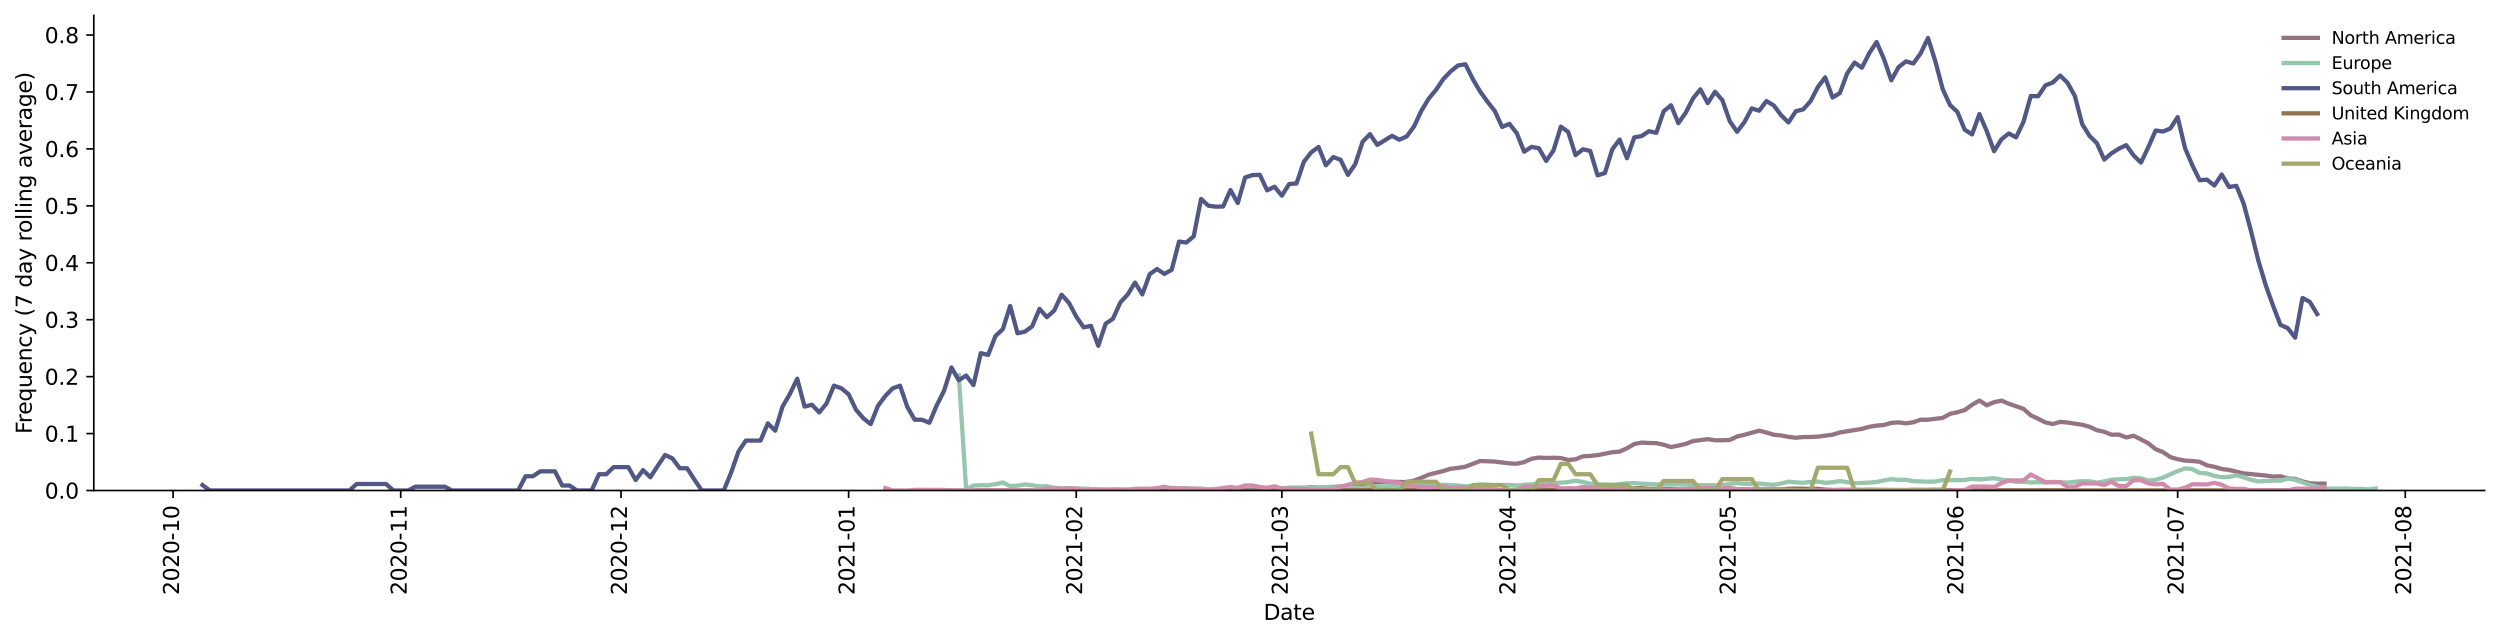 <?xml version="1.0" encoding="utf-8" standalone="no"?>
<!DOCTYPE svg PUBLIC "-//W3C//DTD SVG 1.1//EN"
  "http://www.w3.org/Graphics/SVG/1.1/DTD/svg11.dtd">
<svg height="298.621pt" version="1.1" viewBox="0 0 1166.981 298.621" width="1166.981pt" xmlns="http://www.w3.org/2000/svg" xmlns:xlink="http://www.w3.org/1999/xlink">
 <defs>
  <style type="text/css">*{stroke-linecap:butt;stroke-linejoin:round;}</style>
 </defs>
 <g id="figure_1">
  <g id="patch_1">
   <path d="M 0 298.621 
L 1166.981 298.621 
L 1166.981 0 
L 0 0 
z
" style="fill:#ffffff;"/>
  </g>
  <g id="axes_1">
   <g id="patch_2">
    <path d="M 43.781 228.96 
L 1159.781 228.96 
L 1159.781 7.2 
L 43.781 7.2 
z
" style="fill:#ffffff;"/>
   </g>
   <g id="matplotlib.axis_1">
    <g id="xtick_1">
     <g id="line2d_1">
      <defs>
       <path d="M 0 0 
L 0 3.5 
" id="m0e5de215e7" style="stroke:#000000;stroke-width:0.8;"/>
      </defs>
      <g>
       <use style="stroke:#000000;stroke-width:0.8;" x="80.798" xlink:href="#m0e5de215e7" y="228.96"/>
      </g>
     </g>
     <g id="text_1">
      <!-- 2020-10 -->
      <g transform="translate(83.558 277.743)rotate(-90)scale(0.1 -0.1)">
       <defs>
        <path d="M 1228 531 
L 3431 531 
L 3431 0 
L 469 0 
L 469 531 
Q 828 903 1448 1529 
Q 2069 2156 2228 2338 
Q 2531 2678 2651 2914 
Q 2772 3150 2772 3378 
Q 2772 3750 2511 3984 
Q 2250 4219 1831 4219 
Q 1534 4219 1204 4116 
Q 875 4013 500 3803 
L 500 4441 
Q 881 4594 1212 4672 
Q 1544 4750 1819 4750 
Q 2544 4750 2975 4387 
Q 3406 4025 3406 3419 
Q 3406 3131 3298 2873 
Q 3191 2616 2906 2266 
Q 2828 2175 2409 1742 
Q 1991 1309 1228 531 
z
" id="DejaVuSans-32" transform="scale(0.016)"/>
        <path d="M 2034 4250 
Q 1547 4250 1301 3770 
Q 1056 3291 1056 2328 
Q 1056 1369 1301 889 
Q 1547 409 2034 409 
Q 2525 409 2770 889 
Q 3016 1369 3016 2328 
Q 3016 3291 2770 3770 
Q 2525 4250 2034 4250 
z
M 2034 4750 
Q 2819 4750 3233 4129 
Q 3647 3509 3647 2328 
Q 3647 1150 3233 529 
Q 2819 -91 2034 -91 
Q 1250 -91 836 529 
Q 422 1150 422 2328 
Q 422 3509 836 4129 
Q 1250 4750 2034 4750 
z
" id="DejaVuSans-30" transform="scale(0.016)"/>
        <path d="M 313 2009 
L 1997 2009 
L 1997 1497 
L 313 1497 
L 313 2009 
z
" id="DejaVuSans-2d" transform="scale(0.016)"/>
        <path d="M 794 531 
L 1825 531 
L 1825 4091 
L 703 3866 
L 703 4441 
L 1819 4666 
L 2450 4666 
L 2450 531 
L 3481 531 
L 3481 0 
L 794 0 
L 794 531 
z
" id="DejaVuSans-31" transform="scale(0.016)"/>
       </defs>
       <use xlink:href="#DejaVuSans-32"/>
       <use x="63.623" xlink:href="#DejaVuSans-30"/>
       <use x="127.246" xlink:href="#DejaVuSans-32"/>
       <use x="190.869" xlink:href="#DejaVuSans-30"/>
       <use x="254.492" xlink:href="#DejaVuSans-2d"/>
       <use x="290.576" xlink:href="#DejaVuSans-31"/>
       <use x="354.199" xlink:href="#DejaVuSans-30"/>
      </g>
     </g>
    </g>
    <g id="xtick_2">
     <g id="line2d_2">
      <g>
       <use style="stroke:#000000;stroke-width:0.8;" x="187.052" xlink:href="#m0e5de215e7" y="228.96"/>
      </g>
     </g>
     <g id="text_2">
      <!-- 2020-11 -->
      <g transform="translate(189.811 277.743)rotate(-90)scale(0.1 -0.1)">
       <use xlink:href="#DejaVuSans-32"/>
       <use x="63.623" xlink:href="#DejaVuSans-30"/>
       <use x="127.246" xlink:href="#DejaVuSans-32"/>
       <use x="190.869" xlink:href="#DejaVuSans-30"/>
       <use x="254.492" xlink:href="#DejaVuSans-2d"/>
       <use x="290.576" xlink:href="#DejaVuSans-31"/>
       <use x="354.199" xlink:href="#DejaVuSans-31"/>
      </g>
     </g>
    </g>
    <g id="xtick_3">
     <g id="line2d_3">
      <g>
       <use style="stroke:#000000;stroke-width:0.8;" x="289.877" xlink:href="#m0e5de215e7" y="228.96"/>
      </g>
     </g>
     <g id="text_3">
      <!-- 2020-12 -->
      <g transform="translate(292.636 277.743)rotate(-90)scale(0.1 -0.1)">
       <use xlink:href="#DejaVuSans-32"/>
       <use x="63.623" xlink:href="#DejaVuSans-30"/>
       <use x="127.246" xlink:href="#DejaVuSans-32"/>
       <use x="190.869" xlink:href="#DejaVuSans-30"/>
       <use x="254.492" xlink:href="#DejaVuSans-2d"/>
       <use x="290.576" xlink:href="#DejaVuSans-31"/>
       <use x="354.199" xlink:href="#DejaVuSans-32"/>
      </g>
     </g>
    </g>
    <g id="xtick_4">
     <g id="line2d_4">
      <g>
       <use style="stroke:#000000;stroke-width:0.8;" x="396.13" xlink:href="#m0e5de215e7" y="228.96"/>
      </g>
     </g>
     <g id="text_4">
      <!-- 2021-01 -->
      <g transform="translate(398.89 277.743)rotate(-90)scale(0.1 -0.1)">
       <use xlink:href="#DejaVuSans-32"/>
       <use x="63.623" xlink:href="#DejaVuSans-30"/>
       <use x="127.246" xlink:href="#DejaVuSans-32"/>
       <use x="190.869" xlink:href="#DejaVuSans-31"/>
       <use x="254.492" xlink:href="#DejaVuSans-2d"/>
       <use x="290.576" xlink:href="#DejaVuSans-30"/>
       <use x="354.199" xlink:href="#DejaVuSans-31"/>
      </g>
     </g>
    </g>
    <g id="xtick_5">
     <g id="line2d_5">
      <g>
       <use style="stroke:#000000;stroke-width:0.8;" x="502.383" xlink:href="#m0e5de215e7" y="228.96"/>
      </g>
     </g>
     <g id="text_5">
      <!-- 2021-02 -->
      <g transform="translate(505.143 277.743)rotate(-90)scale(0.1 -0.1)">
       <use xlink:href="#DejaVuSans-32"/>
       <use x="63.623" xlink:href="#DejaVuSans-30"/>
       <use x="127.246" xlink:href="#DejaVuSans-32"/>
       <use x="190.869" xlink:href="#DejaVuSans-31"/>
       <use x="254.492" xlink:href="#DejaVuSans-2d"/>
       <use x="290.576" xlink:href="#DejaVuSans-30"/>
       <use x="354.199" xlink:href="#DejaVuSans-32"/>
      </g>
     </g>
    </g>
    <g id="xtick_6">
     <g id="line2d_6">
      <g>
       <use style="stroke:#000000;stroke-width:0.8;" x="598.354" xlink:href="#m0e5de215e7" y="228.96"/>
      </g>
     </g>
     <g id="text_6">
      <!-- 2021-03 -->
      <g transform="translate(601.113 277.743)rotate(-90)scale(0.1 -0.1)">
       <defs>
        <path d="M 2597 2516 
Q 3050 2419 3304 2112 
Q 3559 1806 3559 1356 
Q 3559 666 3084 287 
Q 2609 -91 1734 -91 
Q 1441 -91 1130 -33 
Q 819 25 488 141 
L 488 750 
Q 750 597 1062 519 
Q 1375 441 1716 441 
Q 2309 441 2620 675 
Q 2931 909 2931 1356 
Q 2931 1769 2642 2001 
Q 2353 2234 1838 2234 
L 1294 2234 
L 1294 2753 
L 1863 2753 
Q 2328 2753 2575 2939 
Q 2822 3125 2822 3475 
Q 2822 3834 2567 4026 
Q 2313 4219 1838 4219 
Q 1578 4219 1281 4162 
Q 984 4106 628 3988 
L 628 4550 
Q 988 4650 1302 4700 
Q 1616 4750 1894 4750 
Q 2613 4750 3031 4423 
Q 3450 4097 3450 3541 
Q 3450 3153 3228 2886 
Q 3006 2619 2597 2516 
z
" id="DejaVuSans-33" transform="scale(0.016)"/>
       </defs>
       <use xlink:href="#DejaVuSans-32"/>
       <use x="63.623" xlink:href="#DejaVuSans-30"/>
       <use x="127.246" xlink:href="#DejaVuSans-32"/>
       <use x="190.869" xlink:href="#DejaVuSans-31"/>
       <use x="254.492" xlink:href="#DejaVuSans-2d"/>
       <use x="290.576" xlink:href="#DejaVuSans-30"/>
       <use x="354.199" xlink:href="#DejaVuSans-33"/>
      </g>
     </g>
    </g>
    <g id="xtick_7">
     <g id="line2d_7">
      <g>
       <use style="stroke:#000000;stroke-width:0.8;" x="704.607" xlink:href="#m0e5de215e7" y="228.96"/>
      </g>
     </g>
     <g id="text_7">
      <!-- 2021-04 -->
      <g transform="translate(707.366 277.743)rotate(-90)scale(0.1 -0.1)">
       <defs>
        <path d="M 2419 4116 
L 825 1625 
L 2419 1625 
L 2419 4116 
z
M 2253 4666 
L 3047 4666 
L 3047 1625 
L 3713 1625 
L 3713 1100 
L 3047 1100 
L 3047 0 
L 2419 0 
L 2419 1100 
L 313 1100 
L 313 1709 
L 2253 4666 
z
" id="DejaVuSans-34" transform="scale(0.016)"/>
       </defs>
       <use xlink:href="#DejaVuSans-32"/>
       <use x="63.623" xlink:href="#DejaVuSans-30"/>
       <use x="127.246" xlink:href="#DejaVuSans-32"/>
       <use x="190.869" xlink:href="#DejaVuSans-31"/>
       <use x="254.492" xlink:href="#DejaVuSans-2d"/>
       <use x="290.576" xlink:href="#DejaVuSans-30"/>
       <use x="354.199" xlink:href="#DejaVuSans-34"/>
      </g>
     </g>
    </g>
    <g id="xtick_8">
     <g id="line2d_8">
      <g>
       <use style="stroke:#000000;stroke-width:0.8;" x="807.432" xlink:href="#m0e5de215e7" y="228.96"/>
      </g>
     </g>
     <g id="text_8">
      <!-- 2021-05 -->
      <g transform="translate(810.192 277.743)rotate(-90)scale(0.1 -0.1)">
       <defs>
        <path d="M 691 4666 
L 3169 4666 
L 3169 4134 
L 1269 4134 
L 1269 2991 
Q 1406 3038 1543 3061 
Q 1681 3084 1819 3084 
Q 2600 3084 3056 2656 
Q 3513 2228 3513 1497 
Q 3513 744 3044 326 
Q 2575 -91 1722 -91 
Q 1428 -91 1123 -41 
Q 819 9 494 109 
L 494 744 
Q 775 591 1075 516 
Q 1375 441 1709 441 
Q 2250 441 2565 725 
Q 2881 1009 2881 1497 
Q 2881 1984 2565 2268 
Q 2250 2553 1709 2553 
Q 1456 2553 1204 2497 
Q 953 2441 691 2322 
L 691 4666 
z
" id="DejaVuSans-35" transform="scale(0.016)"/>
       </defs>
       <use xlink:href="#DejaVuSans-32"/>
       <use x="63.623" xlink:href="#DejaVuSans-30"/>
       <use x="127.246" xlink:href="#DejaVuSans-32"/>
       <use x="190.869" xlink:href="#DejaVuSans-31"/>
       <use x="254.492" xlink:href="#DejaVuSans-2d"/>
       <use x="290.576" xlink:href="#DejaVuSans-30"/>
       <use x="354.199" xlink:href="#DejaVuSans-35"/>
      </g>
     </g>
    </g>
    <g id="xtick_9">
     <g id="line2d_9">
      <g>
       <use style="stroke:#000000;stroke-width:0.8;" x="913.685" xlink:href="#m0e5de215e7" y="228.96"/>
      </g>
     </g>
     <g id="text_9">
      <!-- 2021-06 -->
      <g transform="translate(916.445 277.743)rotate(-90)scale(0.1 -0.1)">
       <defs>
        <path d="M 2113 2584 
Q 1688 2584 1439 2293 
Q 1191 2003 1191 1497 
Q 1191 994 1439 701 
Q 1688 409 2113 409 
Q 2538 409 2786 701 
Q 3034 994 3034 1497 
Q 3034 2003 2786 2293 
Q 2538 2584 2113 2584 
z
M 3366 4563 
L 3366 3988 
Q 3128 4100 2886 4159 
Q 2644 4219 2406 4219 
Q 1781 4219 1451 3797 
Q 1122 3375 1075 2522 
Q 1259 2794 1537 2939 
Q 1816 3084 2150 3084 
Q 2853 3084 3261 2657 
Q 3669 2231 3669 1497 
Q 3669 778 3244 343 
Q 2819 -91 2113 -91 
Q 1303 -91 875 529 
Q 447 1150 447 2328 
Q 447 3434 972 4092 
Q 1497 4750 2381 4750 
Q 2619 4750 2861 4703 
Q 3103 4656 3366 4563 
z
" id="DejaVuSans-36" transform="scale(0.016)"/>
       </defs>
       <use xlink:href="#DejaVuSans-32"/>
       <use x="63.623" xlink:href="#DejaVuSans-30"/>
       <use x="127.246" xlink:href="#DejaVuSans-32"/>
       <use x="190.869" xlink:href="#DejaVuSans-31"/>
       <use x="254.492" xlink:href="#DejaVuSans-2d"/>
       <use x="290.576" xlink:href="#DejaVuSans-30"/>
       <use x="354.199" xlink:href="#DejaVuSans-36"/>
      </g>
     </g>
    </g>
    <g id="xtick_10">
     <g id="line2d_10">
      <g>
       <use style="stroke:#000000;stroke-width:0.8;" x="1016.511" xlink:href="#m0e5de215e7" y="228.96"/>
      </g>
     </g>
     <g id="text_10">
      <!-- 2021-07 -->
      <g transform="translate(1019.27 277.743)rotate(-90)scale(0.1 -0.1)">
       <defs>
        <path d="M 525 4666 
L 3525 4666 
L 3525 4397 
L 1831 0 
L 1172 0 
L 2766 4134 
L 525 4134 
L 525 4666 
z
" id="DejaVuSans-37" transform="scale(0.016)"/>
       </defs>
       <use xlink:href="#DejaVuSans-32"/>
       <use x="63.623" xlink:href="#DejaVuSans-30"/>
       <use x="127.246" xlink:href="#DejaVuSans-32"/>
       <use x="190.869" xlink:href="#DejaVuSans-31"/>
       <use x="254.492" xlink:href="#DejaVuSans-2d"/>
       <use x="290.576" xlink:href="#DejaVuSans-30"/>
       <use x="354.199" xlink:href="#DejaVuSans-37"/>
      </g>
     </g>
    </g>
    <g id="xtick_11">
     <g id="line2d_11">
      <g>
       <use style="stroke:#000000;stroke-width:0.8;" x="1122.764" xlink:href="#m0e5de215e7" y="228.96"/>
      </g>
     </g>
     <g id="text_11">
      <!-- 2021-08 -->
      <g transform="translate(1125.523 277.743)rotate(-90)scale(0.1 -0.1)">
       <defs>
        <path d="M 2034 2216 
Q 1584 2216 1326 1975 
Q 1069 1734 1069 1313 
Q 1069 891 1326 650 
Q 1584 409 2034 409 
Q 2484 409 2743 651 
Q 3003 894 3003 1313 
Q 3003 1734 2745 1975 
Q 2488 2216 2034 2216 
z
M 1403 2484 
Q 997 2584 770 2862 
Q 544 3141 544 3541 
Q 544 4100 942 4425 
Q 1341 4750 2034 4750 
Q 2731 4750 3128 4425 
Q 3525 4100 3525 3541 
Q 3525 3141 3298 2862 
Q 3072 2584 2669 2484 
Q 3125 2378 3379 2068 
Q 3634 1759 3634 1313 
Q 3634 634 3220 271 
Q 2806 -91 2034 -91 
Q 1263 -91 848 271 
Q 434 634 434 1313 
Q 434 1759 690 2068 
Q 947 2378 1403 2484 
z
M 1172 3481 
Q 1172 3119 1398 2916 
Q 1625 2713 2034 2713 
Q 2441 2713 2670 2916 
Q 2900 3119 2900 3481 
Q 2900 3844 2670 4047 
Q 2441 4250 2034 4250 
Q 1625 4250 1398 4047 
Q 1172 3844 1172 3481 
z
" id="DejaVuSans-38" transform="scale(0.016)"/>
       </defs>
       <use xlink:href="#DejaVuSans-32"/>
       <use x="63.623" xlink:href="#DejaVuSans-30"/>
       <use x="127.246" xlink:href="#DejaVuSans-32"/>
       <use x="190.869" xlink:href="#DejaVuSans-31"/>
       <use x="254.492" xlink:href="#DejaVuSans-2d"/>
       <use x="290.576" xlink:href="#DejaVuSans-30"/>
       <use x="354.199" xlink:href="#DejaVuSans-38"/>
      </g>
     </g>
    </g>
    <g id="text_12">
     <!-- Date -->
     <g transform="translate(589.83 289.341)scale(0.1 -0.1)">
      <defs>
       <path d="M 1259 4147 
L 1259 519 
L 2022 519 
Q 2988 519 3436 956 
Q 3884 1394 3884 2338 
Q 3884 3275 3436 3711 
Q 2988 4147 2022 4147 
L 1259 4147 
z
M 628 4666 
L 1925 4666 
Q 3281 4666 3915 4102 
Q 4550 3538 4550 2338 
Q 4550 1131 3912 565 
Q 3275 0 1925 0 
L 628 0 
L 628 4666 
z
" id="DejaVuSans-44" transform="scale(0.016)"/>
       <path d="M 2194 1759 
Q 1497 1759 1228 1600 
Q 959 1441 959 1056 
Q 959 750 1161 570 
Q 1363 391 1709 391 
Q 2188 391 2477 730 
Q 2766 1069 2766 1631 
L 2766 1759 
L 2194 1759 
z
M 3341 1997 
L 3341 0 
L 2766 0 
L 2766 531 
Q 2569 213 2275 61 
Q 1981 -91 1556 -91 
Q 1019 -91 701 211 
Q 384 513 384 1019 
Q 384 1609 779 1909 
Q 1175 2209 1959 2209 
L 2766 2209 
L 2766 2266 
Q 2766 2663 2505 2880 
Q 2244 3097 1772 3097 
Q 1472 3097 1187 3025 
Q 903 2953 641 2809 
L 641 3341 
Q 956 3463 1253 3523 
Q 1550 3584 1831 3584 
Q 2591 3584 2966 3190 
Q 3341 2797 3341 1997 
z
" id="DejaVuSans-61" transform="scale(0.016)"/>
       <path d="M 1172 4494 
L 1172 3500 
L 2356 3500 
L 2356 3053 
L 1172 3053 
L 1172 1153 
Q 1172 725 1289 603 
Q 1406 481 1766 481 
L 2356 481 
L 2356 0 
L 1766 0 
Q 1100 0 847 248 
Q 594 497 594 1153 
L 594 3053 
L 172 3053 
L 172 3500 
L 594 3500 
L 594 4494 
L 1172 4494 
z
" id="DejaVuSans-74" transform="scale(0.016)"/>
       <path d="M 3597 1894 
L 3597 1613 
L 953 1613 
Q 991 1019 1311 708 
Q 1631 397 2203 397 
Q 2534 397 2845 478 
Q 3156 559 3463 722 
L 3463 178 
Q 3153 47 2828 -22 
Q 2503 -91 2169 -91 
Q 1331 -91 842 396 
Q 353 884 353 1716 
Q 353 2575 817 3079 
Q 1281 3584 2069 3584 
Q 2775 3584 3186 3129 
Q 3597 2675 3597 1894 
z
M 3022 2063 
Q 3016 2534 2758 2815 
Q 2500 3097 2075 3097 
Q 1594 3097 1305 2825 
Q 1016 2553 972 2059 
L 3022 2063 
z
" id="DejaVuSans-65" transform="scale(0.016)"/>
      </defs>
      <use xlink:href="#DejaVuSans-44"/>
      <use x="77.002" xlink:href="#DejaVuSans-61"/>
      <use x="138.281" xlink:href="#DejaVuSans-74"/>
      <use x="177.49" xlink:href="#DejaVuSans-65"/>
     </g>
    </g>
   </g>
   <g id="matplotlib.axis_2">
    <g id="ytick_1">
     <g id="line2d_12">
      <defs>
       <path d="M 0 0 
L -3.5 0 
" id="me9dd8bb7e0" style="stroke:#000000;stroke-width:0.8;"/>
      </defs>
      <g>
       <use style="stroke:#000000;stroke-width:0.8;" x="43.781" xlink:href="#me9dd8bb7e0" y="228.96"/>
      </g>
     </g>
     <g id="text_13">
      <!-- 0.0 -->
      <g transform="translate(20.878 232.759)scale(0.1 -0.1)">
       <defs>
        <path d="M 684 794 
L 1344 794 
L 1344 0 
L 684 0 
L 684 794 
z
" id="DejaVuSans-2e" transform="scale(0.016)"/>
       </defs>
       <use xlink:href="#DejaVuSans-30"/>
       <use x="63.623" xlink:href="#DejaVuSans-2e"/>
       <use x="95.41" xlink:href="#DejaVuSans-30"/>
      </g>
     </g>
    </g>
    <g id="ytick_2">
     <g id="line2d_13">
      <g>
       <use style="stroke:#000000;stroke-width:0.8;" x="43.781" xlink:href="#me9dd8bb7e0" y="202.384"/>
      </g>
     </g>
     <g id="text_14">
      <!-- 0.1 -->
      <g transform="translate(20.878 206.183)scale(0.1 -0.1)">
       <use xlink:href="#DejaVuSans-30"/>
       <use x="63.623" xlink:href="#DejaVuSans-2e"/>
       <use x="95.41" xlink:href="#DejaVuSans-31"/>
      </g>
     </g>
    </g>
    <g id="ytick_3">
     <g id="line2d_14">
      <g>
       <use style="stroke:#000000;stroke-width:0.8;" x="43.781" xlink:href="#me9dd8bb7e0" y="175.808"/>
      </g>
     </g>
     <g id="text_15">
      <!-- 0.2 -->
      <g transform="translate(20.878 179.607)scale(0.1 -0.1)">
       <use xlink:href="#DejaVuSans-30"/>
       <use x="63.623" xlink:href="#DejaVuSans-2e"/>
       <use x="95.41" xlink:href="#DejaVuSans-32"/>
      </g>
     </g>
    </g>
    <g id="ytick_4">
     <g id="line2d_15">
      <g>
       <use style="stroke:#000000;stroke-width:0.8;" x="43.781" xlink:href="#me9dd8bb7e0" y="149.231"/>
      </g>
     </g>
     <g id="text_16">
      <!-- 0.3 -->
      <g transform="translate(20.878 153.03)scale(0.1 -0.1)">
       <use xlink:href="#DejaVuSans-30"/>
       <use x="63.623" xlink:href="#DejaVuSans-2e"/>
       <use x="95.41" xlink:href="#DejaVuSans-33"/>
      </g>
     </g>
    </g>
    <g id="ytick_5">
     <g id="line2d_16">
      <g>
       <use style="stroke:#000000;stroke-width:0.8;" x="43.781" xlink:href="#me9dd8bb7e0" y="122.655"/>
      </g>
     </g>
     <g id="text_17">
      <!-- 0.4 -->
      <g transform="translate(20.878 126.454)scale(0.1 -0.1)">
       <use xlink:href="#DejaVuSans-30"/>
       <use x="63.623" xlink:href="#DejaVuSans-2e"/>
       <use x="95.41" xlink:href="#DejaVuSans-34"/>
      </g>
     </g>
    </g>
    <g id="ytick_6">
     <g id="line2d_17">
      <g>
       <use style="stroke:#000000;stroke-width:0.8;" x="43.781" xlink:href="#me9dd8bb7e0" y="96.079"/>
      </g>
     </g>
     <g id="text_18">
      <!-- 0.5 -->
      <g transform="translate(20.878 99.878)scale(0.1 -0.1)">
       <use xlink:href="#DejaVuSans-30"/>
       <use x="63.623" xlink:href="#DejaVuSans-2e"/>
       <use x="95.41" xlink:href="#DejaVuSans-35"/>
      </g>
     </g>
    </g>
    <g id="ytick_7">
     <g id="line2d_18">
      <g>
       <use style="stroke:#000000;stroke-width:0.8;" x="43.781" xlink:href="#me9dd8bb7e0" y="69.503"/>
      </g>
     </g>
     <g id="text_19">
      <!-- 0.6 -->
      <g transform="translate(20.878 73.302)scale(0.1 -0.1)">
       <use xlink:href="#DejaVuSans-30"/>
       <use x="63.623" xlink:href="#DejaVuSans-2e"/>
       <use x="95.41" xlink:href="#DejaVuSans-36"/>
      </g>
     </g>
    </g>
    <g id="ytick_8">
     <g id="line2d_19">
      <g>
       <use style="stroke:#000000;stroke-width:0.8;" x="43.781" xlink:href="#me9dd8bb7e0" y="42.926"/>
      </g>
     </g>
     <g id="text_20">
      <!-- 0.7 -->
      <g transform="translate(20.878 46.726)scale(0.1 -0.1)">
       <use xlink:href="#DejaVuSans-30"/>
       <use x="63.623" xlink:href="#DejaVuSans-2e"/>
       <use x="95.41" xlink:href="#DejaVuSans-37"/>
      </g>
     </g>
    </g>
    <g id="ytick_9">
     <g id="line2d_20">
      <g>
       <use style="stroke:#000000;stroke-width:0.8;" x="43.781" xlink:href="#me9dd8bb7e0" y="16.35"/>
      </g>
     </g>
     <g id="text_21">
      <!-- 0.8 -->
      <g transform="translate(20.878 20.149)scale(0.1 -0.1)">
       <use xlink:href="#DejaVuSans-30"/>
       <use x="63.623" xlink:href="#DejaVuSans-2e"/>
       <use x="95.41" xlink:href="#DejaVuSans-38"/>
      </g>
     </g>
    </g>
    <g id="text_22">
     <!-- Frequency (7 day rolling average) -->
     <g transform="translate(14.798 202.529)rotate(-90)scale(0.1 -0.1)">
      <defs>
       <path d="M 628 4666 
L 3309 4666 
L 3309 4134 
L 1259 4134 
L 1259 2759 
L 3109 2759 
L 3109 2228 
L 1259 2228 
L 1259 0 
L 628 0 
L 628 4666 
z
" id="DejaVuSans-46" transform="scale(0.016)"/>
       <path d="M 2631 2963 
Q 2534 3019 2420 3045 
Q 2306 3072 2169 3072 
Q 1681 3072 1420 2755 
Q 1159 2438 1159 1844 
L 1159 0 
L 581 0 
L 581 3500 
L 1159 3500 
L 1159 2956 
Q 1341 3275 1631 3429 
Q 1922 3584 2338 3584 
Q 2397 3584 2469 3576 
Q 2541 3569 2628 3553 
L 2631 2963 
z
" id="DejaVuSans-72" transform="scale(0.016)"/>
       <path d="M 947 1747 
Q 947 1113 1208 752 
Q 1469 391 1925 391 
Q 2381 391 2643 752 
Q 2906 1113 2906 1747 
Q 2906 2381 2643 2742 
Q 2381 3103 1925 3103 
Q 1469 3103 1208 2742 
Q 947 2381 947 1747 
z
M 2906 525 
Q 2725 213 2448 61 
Q 2172 -91 1784 -91 
Q 1150 -91 751 415 
Q 353 922 353 1747 
Q 353 2572 751 3078 
Q 1150 3584 1784 3584 
Q 2172 3584 2448 3432 
Q 2725 3281 2906 2969 
L 2906 3500 
L 3481 3500 
L 3481 -1331 
L 2906 -1331 
L 2906 525 
z
" id="DejaVuSans-71" transform="scale(0.016)"/>
       <path d="M 544 1381 
L 544 3500 
L 1119 3500 
L 1119 1403 
Q 1119 906 1312 657 
Q 1506 409 1894 409 
Q 2359 409 2629 706 
Q 2900 1003 2900 1516 
L 2900 3500 
L 3475 3500 
L 3475 0 
L 2900 0 
L 2900 538 
Q 2691 219 2414 64 
Q 2138 -91 1772 -91 
Q 1169 -91 856 284 
Q 544 659 544 1381 
z
M 1991 3584 
L 1991 3584 
z
" id="DejaVuSans-75" transform="scale(0.016)"/>
       <path d="M 3513 2113 
L 3513 0 
L 2938 0 
L 2938 2094 
Q 2938 2591 2744 2837 
Q 2550 3084 2163 3084 
Q 1697 3084 1428 2787 
Q 1159 2491 1159 1978 
L 1159 0 
L 581 0 
L 581 3500 
L 1159 3500 
L 1159 2956 
Q 1366 3272 1645 3428 
Q 1925 3584 2291 3584 
Q 2894 3584 3203 3211 
Q 3513 2838 3513 2113 
z
" id="DejaVuSans-6e" transform="scale(0.016)"/>
       <path d="M 3122 3366 
L 3122 2828 
Q 2878 2963 2633 3030 
Q 2388 3097 2138 3097 
Q 1578 3097 1268 2742 
Q 959 2388 959 1747 
Q 959 1106 1268 751 
Q 1578 397 2138 397 
Q 2388 397 2633 464 
Q 2878 531 3122 666 
L 3122 134 
Q 2881 22 2623 -34 
Q 2366 -91 2075 -91 
Q 1284 -91 818 406 
Q 353 903 353 1747 
Q 353 2603 823 3093 
Q 1294 3584 2113 3584 
Q 2378 3584 2631 3529 
Q 2884 3475 3122 3366 
z
" id="DejaVuSans-63" transform="scale(0.016)"/>
       <path d="M 2059 -325 
Q 1816 -950 1584 -1140 
Q 1353 -1331 966 -1331 
L 506 -1331 
L 506 -850 
L 844 -850 
Q 1081 -850 1212 -737 
Q 1344 -625 1503 -206 
L 1606 56 
L 191 3500 
L 800 3500 
L 1894 763 
L 2988 3500 
L 3597 3500 
L 2059 -325 
z
" id="DejaVuSans-79" transform="scale(0.016)"/>
       <path id="DejaVuSans-20" transform="scale(0.016)"/>
       <path d="M 1984 4856 
Q 1566 4138 1362 3434 
Q 1159 2731 1159 2009 
Q 1159 1288 1364 580 
Q 1569 -128 1984 -844 
L 1484 -844 
Q 1016 -109 783 600 
Q 550 1309 550 2009 
Q 550 2706 781 3412 
Q 1013 4119 1484 4856 
L 1984 4856 
z
" id="DejaVuSans-28" transform="scale(0.016)"/>
       <path d="M 2906 2969 
L 2906 4863 
L 3481 4863 
L 3481 0 
L 2906 0 
L 2906 525 
Q 2725 213 2448 61 
Q 2172 -91 1784 -91 
Q 1150 -91 751 415 
Q 353 922 353 1747 
Q 353 2572 751 3078 
Q 1150 3584 1784 3584 
Q 2172 3584 2448 3432 
Q 2725 3281 2906 2969 
z
M 947 1747 
Q 947 1113 1208 752 
Q 1469 391 1925 391 
Q 2381 391 2643 752 
Q 2906 1113 2906 1747 
Q 2906 2381 2643 2742 
Q 2381 3103 1925 3103 
Q 1469 3103 1208 2742 
Q 947 2381 947 1747 
z
" id="DejaVuSans-64" transform="scale(0.016)"/>
       <path d="M 1959 3097 
Q 1497 3097 1228 2736 
Q 959 2375 959 1747 
Q 959 1119 1226 758 
Q 1494 397 1959 397 
Q 2419 397 2687 759 
Q 2956 1122 2956 1747 
Q 2956 2369 2687 2733 
Q 2419 3097 1959 3097 
z
M 1959 3584 
Q 2709 3584 3137 3096 
Q 3566 2609 3566 1747 
Q 3566 888 3137 398 
Q 2709 -91 1959 -91 
Q 1206 -91 779 398 
Q 353 888 353 1747 
Q 353 2609 779 3096 
Q 1206 3584 1959 3584 
z
" id="DejaVuSans-6f" transform="scale(0.016)"/>
       <path d="M 603 4863 
L 1178 4863 
L 1178 0 
L 603 0 
L 603 4863 
z
" id="DejaVuSans-6c" transform="scale(0.016)"/>
       <path d="M 603 3500 
L 1178 3500 
L 1178 0 
L 603 0 
L 603 3500 
z
M 603 4863 
L 1178 4863 
L 1178 4134 
L 603 4134 
L 603 4863 
z
" id="DejaVuSans-69" transform="scale(0.016)"/>
       <path d="M 2906 1791 
Q 2906 2416 2648 2759 
Q 2391 3103 1925 3103 
Q 1463 3103 1205 2759 
Q 947 2416 947 1791 
Q 947 1169 1205 825 
Q 1463 481 1925 481 
Q 2391 481 2648 825 
Q 2906 1169 2906 1791 
z
M 3481 434 
Q 3481 -459 3084 -895 
Q 2688 -1331 1869 -1331 
Q 1566 -1331 1297 -1286 
Q 1028 -1241 775 -1147 
L 775 -588 
Q 1028 -725 1275 -790 
Q 1522 -856 1778 -856 
Q 2344 -856 2625 -561 
Q 2906 -266 2906 331 
L 2906 616 
Q 2728 306 2450 153 
Q 2172 0 1784 0 
Q 1141 0 747 490 
Q 353 981 353 1791 
Q 353 2603 747 3093 
Q 1141 3584 1784 3584 
Q 2172 3584 2450 3431 
Q 2728 3278 2906 2969 
L 2906 3500 
L 3481 3500 
L 3481 434 
z
" id="DejaVuSans-67" transform="scale(0.016)"/>
       <path d="M 191 3500 
L 800 3500 
L 1894 563 
L 2988 3500 
L 3597 3500 
L 2284 0 
L 1503 0 
L 191 3500 
z
" id="DejaVuSans-76" transform="scale(0.016)"/>
       <path d="M 513 4856 
L 1013 4856 
Q 1481 4119 1714 3412 
Q 1947 2706 1947 2009 
Q 1947 1309 1714 600 
Q 1481 -109 1013 -844 
L 513 -844 
Q 928 -128 1133 580 
Q 1338 1288 1338 2009 
Q 1338 2731 1133 3434 
Q 928 4138 513 4856 
z
" id="DejaVuSans-29" transform="scale(0.016)"/>
      </defs>
      <use xlink:href="#DejaVuSans-46"/>
      <use x="50.27" xlink:href="#DejaVuSans-72"/>
      <use x="89.133" xlink:href="#DejaVuSans-65"/>
      <use x="150.656" xlink:href="#DejaVuSans-71"/>
      <use x="214.133" xlink:href="#DejaVuSans-75"/>
      <use x="277.512" xlink:href="#DejaVuSans-65"/>
      <use x="339.035" xlink:href="#DejaVuSans-6e"/>
      <use x="402.414" xlink:href="#DejaVuSans-63"/>
      <use x="457.395" xlink:href="#DejaVuSans-79"/>
      <use x="516.574" xlink:href="#DejaVuSans-20"/>
      <use x="548.361" xlink:href="#DejaVuSans-28"/>
      <use x="587.375" xlink:href="#DejaVuSans-37"/>
      <use x="650.998" xlink:href="#DejaVuSans-20"/>
      <use x="682.785" xlink:href="#DejaVuSans-64"/>
      <use x="746.262" xlink:href="#DejaVuSans-61"/>
      <use x="807.541" xlink:href="#DejaVuSans-79"/>
      <use x="866.721" xlink:href="#DejaVuSans-20"/>
      <use x="898.508" xlink:href="#DejaVuSans-72"/>
      <use x="937.371" xlink:href="#DejaVuSans-6f"/>
      <use x="998.553" xlink:href="#DejaVuSans-6c"/>
      <use x="1026.336" xlink:href="#DejaVuSans-6c"/>
      <use x="1054.119" xlink:href="#DejaVuSans-69"/>
      <use x="1081.902" xlink:href="#DejaVuSans-6e"/>
      <use x="1145.281" xlink:href="#DejaVuSans-67"/>
      <use x="1208.758" xlink:href="#DejaVuSans-20"/>
      <use x="1240.545" xlink:href="#DejaVuSans-61"/>
      <use x="1301.824" xlink:href="#DejaVuSans-76"/>
      <use x="1361.004" xlink:href="#DejaVuSans-65"/>
      <use x="1422.527" xlink:href="#DejaVuSans-72"/>
      <use x="1463.641" xlink:href="#DejaVuSans-61"/>
      <use x="1524.92" xlink:href="#DejaVuSans-67"/>
      <use x="1588.396" xlink:href="#DejaVuSans-65"/>
      <use x="1649.92" xlink:href="#DejaVuSans-29"/>
     </g>
    </g>
   </g>
   <g id="line2d_21">
    <path clip-path="url(#pb7d7f11ed4)" d="M 437.26 228.881 
L 447.543 228.96 
L 454.398 228.879 
L 464.681 228.826 
L 471.536 228.907 
L 485.246 228.939 
L 502.383 228.938 
L 512.666 228.94 
L 536.658 228.849 
L 546.941 228.889 
L 553.796 228.762 
L 567.506 228.779 
L 570.934 228.819 
L 594.926 228.277 
L 598.354 228.299 
L 605.209 227.856 
L 608.636 227.756 
L 612.064 227.5 
L 615.491 227.377 
L 618.919 227.413 
L 625.774 227.139 
L 629.201 227.241 
L 632.629 226.714 
L 639.484 225.402 
L 642.911 225.2 
L 646.339 224.876 
L 649.767 224.877 
L 656.622 225.049 
L 660.049 224.331 
L 663.477 223.052 
L 666.904 221.568 
L 673.759 219.865 
L 677.187 218.799 
L 680.614 218.409 
L 684.042 217.849 
L 690.897 215.207 
L 697.752 215.451 
L 704.607 216.32 
L 708.034 216.454 
L 711.462 215.717 
L 714.889 214.141 
L 718.317 213.592 
L 721.744 213.761 
L 725.172 213.675 
L 728.599 213.799 
L 732.027 214.708 
L 735.454 214.401 
L 738.882 213.001 
L 742.31 212.81 
L 745.737 212.459 
L 752.592 211.106 
L 756.02 210.797 
L 759.447 209.263 
L 762.875 207.262 
L 766.302 206.597 
L 769.73 206.789 
L 773.157 206.848 
L 776.585 207.601 
L 780.012 208.68 
L 783.44 208.006 
L 786.867 207.208 
L 790.295 205.888 
L 797.15 204.989 
L 800.577 205.507 
L 804.005 205.519 
L 807.432 205.388 
L 810.86 203.736 
L 814.287 202.959 
L 821.142 201.037 
L 824.57 201.889 
L 827.997 202.936 
L 831.425 203.273 
L 834.853 203.919 
L 838.28 204.348 
L 841.708 204.011 
L 845.135 203.992 
L 848.563 203.807 
L 855.418 202.915 
L 858.845 201.858 
L 865.7 200.758 
L 869.128 200.187 
L 872.555 199.232 
L 875.983 198.663 
L 879.41 198.39 
L 882.838 197.386 
L 886.265 197.162 
L 889.693 197.617 
L 893.12 197.108 
L 896.548 195.914 
L 899.975 195.911 
L 906.83 195.074 
L 910.258 193.186 
L 913.685 192.422 
L 917.113 191.427 
L 920.54 188.953 
L 923.968 186.981 
L 927.396 189.171 
L 930.823 187.742 
L 934.251 186.995 
L 937.678 188.442 
L 944.533 190.842 
L 947.961 193.868 
L 951.388 195.456 
L 954.816 197.193 
L 958.243 197.922 
L 961.671 196.94 
L 965.098 197.224 
L 971.953 198.287 
L 975.381 199.183 
L 978.808 200.823 
L 982.236 201.529 
L 985.663 202.942 
L 989.091 202.845 
L 992.518 204.2 
L 995.946 203.43 
L 999.373 205.094 
L 1002.801 206.93 
L 1006.228 209.673 
L 1009.656 211.031 
L 1013.083 213.348 
L 1016.511 214.351 
L 1019.938 215.008 
L 1023.366 215.197 
L 1026.794 215.555 
L 1030.221 217.235 
L 1033.649 217.898 
L 1037.076 218.91 
L 1040.504 219.358 
L 1047.359 220.982 
L 1057.641 221.978 
L 1061.069 222.463 
L 1064.496 222.327 
L 1067.924 223.302 
L 1071.351 223.546 
L 1074.779 224.737 
L 1078.206 225.584 
L 1081.634 225.778 
L 1085.061 225.74 
L 1085.061 225.74 
" style="fill:none;stroke:#947383;stroke-linecap:square;stroke-width:2;"/>
   </g>
   <g id="line2d_22">
    <path clip-path="url(#pb7d7f11ed4)" d="M 447.543 175.204 
L 450.97 228.356 
L 454.398 226.641 
L 457.825 226.517 
L 461.253 226.517 
L 464.681 226.038 
L 468.108 225.212 
L 471.536 226.927 
L 474.963 226.706 
L 478.391 226.138 
L 481.818 226.496 
L 485.246 227.084 
L 488.673 226.963 
L 492.101 227.696 
L 495.528 227.956 
L 498.956 227.833 
L 502.383 228.024 
L 505.811 228.065 
L 516.093 228.584 
L 519.521 228.372 
L 522.948 228.453 
L 533.231 228.254 
L 536.658 228.296 
L 540.086 228.107 
L 543.513 228.125 
L 546.941 227.715 
L 553.796 228.004 
L 560.651 228.041 
L 564.079 228.407 
L 570.934 228.016 
L 574.361 228.107 
L 581.216 227.9 
L 584.644 227.923 
L 588.071 228.128 
L 591.499 227.793 
L 594.926 227.743 
L 598.354 227.885 
L 601.781 227.63 
L 605.209 227.517 
L 608.636 227.707 
L 612.064 227.757 
L 615.491 227.335 
L 625.774 227.567 
L 629.201 227.555 
L 632.629 227.808 
L 636.056 227.878 
L 642.911 227.004 
L 646.339 227.035 
L 653.194 226.797 
L 656.622 227.183 
L 660.049 227.236 
L 663.477 226.726 
L 666.904 226.414 
L 670.332 226.472 
L 673.759 226.29 
L 680.614 226.645 
L 684.042 226.991 
L 687.469 226.768 
L 690.897 226.078 
L 697.752 226.433 
L 704.607 226.344 
L 708.034 226.645 
L 711.462 226.271 
L 714.889 226.05 
L 718.317 226.192 
L 725.172 225.413 
L 728.599 225.31 
L 732.027 225.061 
L 735.454 224.387 
L 738.882 224.954 
L 742.31 225.817 
L 745.737 226.162 
L 749.165 226.128 
L 752.592 226.336 
L 759.447 225.617 
L 762.875 225.485 
L 766.302 225.811 
L 776.585 226.215 
L 783.44 226.109 
L 786.867 226.162 
L 790.295 226.475 
L 804.005 226.522 
L 807.432 225.821 
L 810.86 225.528 
L 814.287 225.848 
L 817.715 225.877 
L 821.142 225.682 
L 824.57 226.063 
L 827.997 226.327 
L 831.425 225.708 
L 834.853 224.832 
L 838.28 225.184 
L 841.708 225.351 
L 845.135 224.954 
L 848.563 224.789 
L 851.99 225.4 
L 855.418 225.081 
L 858.845 224.593 
L 865.7 225.551 
L 872.555 225.275 
L 875.983 224.982 
L 879.41 224.257 
L 882.838 223.712 
L 886.265 223.992 
L 889.693 223.955 
L 893.12 224.601 
L 899.975 224.862 
L 903.403 224.763 
L 906.83 224.11 
L 913.685 224.108 
L 917.113 224.075 
L 920.54 223.539 
L 923.968 223.801 
L 930.823 223.231 
L 934.251 223.899 
L 937.678 224.309 
L 941.106 224.895 
L 944.533 224.848 
L 947.961 225.191 
L 951.388 225.089 
L 954.816 225.182 
L 958.243 224.926 
L 965.098 225.255 
L 968.526 224.869 
L 971.953 224.62 
L 975.381 224.648 
L 978.808 225.311 
L 982.236 224.723 
L 985.663 223.929 
L 989.091 223.72 
L 992.518 223.655 
L 995.946 223.05 
L 999.373 223.258 
L 1002.801 224.284 
L 1006.228 224.007 
L 1009.656 222.943 
L 1016.511 219.927 
L 1019.938 218.627 
L 1023.366 218.994 
L 1026.794 220.772 
L 1030.221 220.998 
L 1033.649 222.145 
L 1037.076 222.743 
L 1040.504 222.614 
L 1043.931 221.852 
L 1047.359 222.79 
L 1050.786 223.996 
L 1054.214 224.725 
L 1061.069 224.323 
L 1064.496 224.357 
L 1067.924 223.445 
L 1071.351 223.961 
L 1074.779 225.179 
L 1078.206 226.257 
L 1085.061 228.073 
L 1095.344 228.06 
L 1098.771 228.257 
L 1102.199 228.213 
L 1105.626 228.47 
L 1109.054 228.028 
L 1109.054 228.028 
" style="fill:none;stroke:#96c6ad;stroke-linecap:square;stroke-width:2;"/>
   </g>
   <g id="line2d_23">
    <path clip-path="url(#pb7d7f11ed4)" d="M 94.509 226.429 
L 97.936 228.96 
L 163.059 228.96 
L 166.486 225.923 
L 180.196 225.923 
L 183.624 228.96 
L 190.479 228.96 
L 193.907 227.188 
L 207.617 227.188 
L 211.044 228.96 
L 241.892 228.96 
L 245.319 222.316 
L 248.747 222.316 
L 252.174 220.005 
L 259.029 220.005 
L 262.457 226.649 
L 265.884 226.649 
L 269.312 228.96 
L 276.167 228.96 
L 279.595 221.367 
L 283.022 221.367 
L 286.45 218.045 
L 293.305 218.045 
L 296.732 224.075 
L 300.16 219.453 
L 303.587 222.775 
L 307.015 217.459 
L 310.442 212.397 
L 313.87 213.961 
L 317.297 218.583 
L 320.725 218.583 
L 324.152 223.898 
L 327.58 228.96 
L 337.862 228.96 
L 341.29 220.568 
L 344.717 210.776 
L 348.145 205.665 
L 355 205.665 
L 358.427 197.629 
L 361.855 201.042 
L 365.282 189.798 
L 368.71 183.892 
L 372.138 176.805 
L 375.565 189.805 
L 378.993 188.935 
L 382.42 192.506 
L 385.848 188.288 
L 389.275 180.02 
L 392.703 181.234 
L 396.13 184.053 
L 399.558 191.241 
L 402.985 195.233 
L 406.413 197.964 
L 409.84 189.422 
L 413.268 184.804 
L 416.695 181.287 
L 420.123 180.038 
L 423.55 190.004 
L 426.978 195.929 
L 430.405 195.929 
L 433.833 197.348 
L 437.26 189.227 
L 440.688 182.393 
L 444.115 171.541 
L 447.543 177.507 
L 450.97 175.29 
L 454.398 179.754 
L 457.825 164.863 
L 461.253 165.665 
L 464.681 156.846 
L 468.108 153.661 
L 471.536 142.814 
L 474.963 155.569 
L 478.391 154.818 
L 481.818 152.322 
L 485.246 144.157 
L 488.673 148.053 
L 492.101 144.961 
L 495.528 137.562 
L 498.956 141.327 
L 502.383 147.766 
L 505.811 152.792 
L 509.238 152.112 
L 512.666 161.409 
L 516.093 151.118 
L 519.521 148.793 
L 522.948 141.182 
L 526.376 137.501 
L 529.803 131.909 
L 533.231 137.431 
L 536.658 128.001 
L 540.086 125.57 
L 543.513 127.865 
L 546.941 125.932 
L 550.368 112.762 
L 553.796 113.198 
L 557.224 110.292 
L 560.651 92.843 
L 564.079 96.039 
L 567.506 96.469 
L 570.934 96.398 
L 574.361 88.703 
L 577.789 94.774 
L 581.216 82.839 
L 584.644 81.724 
L 588.071 81.618 
L 591.499 88.845 
L 594.926 87.168 
L 598.354 91.33 
L 601.781 85.892 
L 605.209 85.634 
L 608.636 75.496 
L 612.064 71.109 
L 615.491 68.599 
L 618.919 77.151 
L 622.346 73.318 
L 625.774 74.581 
L 629.201 81.628 
L 632.629 76.601 
L 636.056 66.136 
L 639.484 62.638 
L 642.911 67.636 
L 649.767 63.412 
L 653.194 65.219 
L 656.622 63.692 
L 660.049 59.05 
L 663.477 51.741 
L 666.904 46.067 
L 670.332 41.926 
L 673.759 36.875 
L 677.187 33.299 
L 680.614 30.555 
L 684.042 29.99 
L 687.469 36.881 
L 690.897 42.702 
L 694.324 47.46 
L 697.752 51.812 
L 701.179 59.269 
L 704.607 57.817 
L 708.034 62.205 
L 711.462 70.821 
L 714.889 68.577 
L 718.317 69.165 
L 721.744 75.104 
L 725.172 70.229 
L 728.599 59.115 
L 732.027 61.6 
L 735.454 72.423 
L 738.882 69.682 
L 742.31 70.459 
L 745.737 81.855 
L 749.165 80.76 
L 752.592 69.718 
L 756.02 65.149 
L 759.447 73.843 
L 762.875 64.124 
L 766.302 63.517 
L 769.73 61.243 
L 773.157 61.994 
L 776.585 51.943 
L 780.012 49.135 
L 783.44 57.495 
L 786.867 52.634 
L 790.295 45.956 
L 793.722 41.698 
L 797.15 48.133 
L 800.577 42.836 
L 804.005 46.779 
L 807.432 56.57 
L 810.86 61.527 
L 814.287 57.002 
L 817.715 50.59 
L 821.142 51.694 
L 824.57 47.156 
L 827.997 49.234 
L 831.425 53.783 
L 834.853 57.181 
L 838.28 51.927 
L 841.708 51.078 
L 845.135 47.248 
L 848.563 40.628 
L 851.99 36.122 
L 855.418 45.532 
L 858.845 43.419 
L 862.273 34.199 
L 865.7 29.213 
L 869.128 31.612 
L 872.555 24.807 
L 875.983 19.626 
L 879.41 27.538 
L 882.838 37.487 
L 886.265 31.309 
L 889.693 28.65 
L 893.12 29.637 
L 896.548 24.922 
L 899.975 17.76 
L 903.403 28.618 
L 906.83 41.586 
L 910.258 49.041 
L 913.685 52.199 
L 917.113 60.557 
L 920.54 62.74 
L 923.968 53.229 
L 927.396 61.199 
L 930.823 70.591 
L 934.251 65.033 
L 937.678 62.304 
L 941.106 64.119 
L 944.533 56.918 
L 947.961 44.818 
L 951.388 44.925 
L 954.816 39.822 
L 958.243 38.504 
L 961.671 35.25 
L 965.098 38.654 
L 968.526 44.787 
L 971.953 57.924 
L 975.381 63.436 
L 978.808 66.84 
L 982.236 74.483 
L 985.663 71.551 
L 989.091 69.361 
L 992.518 67.766 
L 995.946 72.565 
L 999.373 75.899 
L 1002.801 68.728 
L 1006.228 60.916 
L 1009.656 61.4 
L 1013.083 59.99 
L 1016.511 54.661 
L 1019.938 69.079 
L 1023.366 77.162 
L 1026.794 84.13 
L 1030.221 83.853 
L 1033.649 86.61 
L 1037.076 81.461 
L 1040.504 87.284 
L 1043.931 86.742 
L 1047.359 95.179 
L 1050.786 108.009 
L 1054.214 121.789 
L 1057.641 133.172 
L 1061.069 142.74 
L 1064.496 151.653 
L 1067.924 153.194 
L 1071.351 157.623 
L 1074.779 139.091 
L 1078.206 140.914 
L 1081.634 146.602 
L 1081.634 146.602 
" style="fill:none;stroke:#525886;stroke-linecap:square;stroke-width:2;"/>
   </g>
   <g id="line2d_24">
    <path clip-path="url(#pb7d7f11ed4)" d="M 526.376 228.902 
L 533.231 228.96 
L 629.201 228.858 
L 646.339 228.805 
L 673.759 228.93 
L 687.469 228.935 
L 704.607 228.868 
L 708.034 228.723 
L 714.889 228.638 
L 721.744 228.584 
L 725.172 228.652 
L 732.027 228.485 
L 749.165 228.615 
L 752.592 228.244 
L 756.02 228.138 
L 759.447 228.165 
L 762.875 227.975 
L 766.302 227.896 
L 769.73 228.19 
L 790.295 228.488 
L 793.722 228.104 
L 797.15 228.278 
L 804.005 228.236 
L 807.432 227.983 
L 810.86 228.318 
L 821.142 228.331 
L 824.57 228.58 
L 827.997 228.46 
L 831.425 228.456 
L 834.853 228.158 
L 838.28 228.084 
L 841.708 228.129 
L 845.135 228.296 
L 848.563 228.191 
L 851.99 228.565 
L 855.418 228.684 
L 875.983 228.783 
L 886.265 228.914 
L 893.12 228.645 
L 899.975 228.663 
L 903.403 228.588 
L 910.258 228.808 
L 947.961 228.875 
L 954.816 228.817 
L 965.098 228.886 
L 971.953 228.945 
L 1067.924 228.895 
L 1067.924 228.895 
" style="fill:none;stroke:#937252;stroke-linecap:square;stroke-width:2;"/>
   </g>
   <g id="line2d_25">
    <path clip-path="url(#pb7d7f11ed4)" d="M 413.268 227.829 
L 416.695 228.96 
L 423.55 228.96 
L 426.978 228.677 
L 440.688 228.677 
L 444.115 228.96 
L 485.246 228.96 
L 488.673 228.086 
L 502.383 228.086 
L 505.811 228.96 
L 509.238 228.644 
L 522.948 228.644 
L 526.376 228.96 
L 529.803 228.161 
L 536.658 228.161 
L 540.086 227.857 
L 543.513 227.209 
L 546.941 228.008 
L 553.796 228.008 
L 560.651 228.572 
L 567.506 228.572 
L 570.934 227.754 
L 574.361 227.358 
L 577.789 227.746 
L 581.216 226.619 
L 584.644 226.619 
L 588.071 227.318 
L 591.499 227.715 
L 594.926 226.997 
L 598.354 228.124 
L 601.781 228.124 
L 605.209 228.242 
L 608.636 228.242 
L 612.064 228.592 
L 618.919 228.592 
L 622.346 228.367 
L 625.774 227.182 
L 629.201 226.319 
L 632.629 225.311 
L 636.056 225.015 
L 639.484 223.859 
L 642.911 224.041 
L 649.767 225.035 
L 653.194 225.331 
L 656.622 226.52 
L 660.049 226.715 
L 663.477 227.464 
L 670.332 227.282 
L 673.759 227.035 
L 677.187 227.843 
L 680.614 227.389 
L 684.042 227.627 
L 687.469 227.736 
L 690.897 228.176 
L 694.324 228.09 
L 701.179 228.729 
L 704.607 228.609 
L 708.034 228.609 
L 711.462 227.11 
L 718.317 226.995 
L 725.172 226.527 
L 728.599 227.991 
L 732.027 227.911 
L 735.454 227.992 
L 738.882 227.306 
L 742.31 227.546 
L 745.737 227.442 
L 749.165 227.702 
L 752.592 227.596 
L 756.02 228.535 
L 759.447 228.141 
L 762.875 228.366 
L 769.73 228.471 
L 780.012 228.659 
L 783.44 228.271 
L 790.295 228.204 
L 793.722 227.915 
L 797.15 227.792 
L 800.577 228.037 
L 804.005 227.957 
L 807.432 228.024 
L 810.86 228.394 
L 821.142 228.229 
L 827.997 228.287 
L 831.425 228.589 
L 845.135 228.96 
L 855.418 228.857 
L 858.845 228.669 
L 862.273 228.669 
L 865.7 228.545 
L 869.128 228.648 
L 872.555 228.519 
L 899.975 228.871 
L 910.258 228.96 
L 913.685 228.756 
L 917.113 228.756 
L 920.54 227.105 
L 927.396 227.105 
L 930.823 227.308 
L 934.251 225.507 
L 937.678 224.274 
L 944.533 224.274 
L 947.961 221.476 
L 954.816 225.078 
L 961.671 225.078 
L 965.098 227.194 
L 968.526 227.194 
L 971.953 225.677 
L 978.808 225.677 
L 982.236 226.358 
L 985.663 224.917 
L 989.091 226.882 
L 992.518 226.882 
L 995.946 224.156 
L 999.373 224.156 
L 1002.801 225.598 
L 1006.228 226.093 
L 1009.656 225.825 
L 1013.083 228.551 
L 1016.511 228.551 
L 1019.938 227.693 
L 1023.366 226.063 
L 1030.221 226.121 
L 1033.649 225.398 
L 1037.076 226.255 
L 1040.504 228.027 
L 1043.931 228.237 
L 1047.359 228.237 
L 1050.786 228.96 
L 1067.924 228.96 
L 1071.351 228.116 
L 1081.634 228.116 
L 1085.061 227.498 
L 1085.061 227.498 
" style="fill:none;stroke:#d18cad;stroke-linecap:square;stroke-width:2;"/>
   </g>
   <g id="line2d_26">
    <path clip-path="url(#pb7d7f11ed4)" d="M 612.064 202.384 
L 615.491 221.367 
L 618.919 221.367 
L 622.346 221.367 
L 625.774 218.045 
L 629.201 218.045 
L 632.629 225.638 
L 636.056 225.638 
L 639.484 225.638 
L 642.911 228.96 
L 646.339 228.96 
L 649.767 228.96 
L 653.194 228.96 
L 656.622 224.871 
L 660.049 224.871 
L 663.477 224.871 
L 666.904 224.871 
L 670.332 224.871 
L 673.759 228.96 
L 677.187 228.96 
L 680.614 228.96 
L 684.042 228.96 
L 687.469 226.429 
L 690.897 226.429 
L 694.324 226.429 
L 697.752 226.429 
L 701.179 226.429 
L 704.607 228.96 
L 708.034 228.96 
L 711.462 228.96 
L 714.889 228.96 
L 718.317 224.128 
L 721.744 224.128 
L 725.172 224.128 
L 728.599 216.535 
L 732.027 216.535 
L 735.454 221.367 
L 738.882 221.367 
L 742.31 221.367 
L 745.737 226.429 
L 749.165 226.429 
L 752.592 226.429 
L 756.02 226.429 
L 759.447 226.429 
L 762.875 228.96 
L 766.302 228.96 
L 769.73 228.96 
L 773.157 228.96 
L 776.585 224.531 
L 780.012 224.531 
L 783.44 224.531 
L 786.867 224.531 
L 790.295 224.531 
L 793.722 228.96 
L 797.15 228.96 
L 800.577 228.96 
L 804.005 223.645 
L 807.432 223.645 
L 810.86 223.645 
L 814.287 223.645 
L 817.715 223.645 
L 821.142 228.96 
L 824.57 228.96 
L 827.997 228.96 
L 831.425 228.96 
L 834.853 228.96 
L 838.28 228.96 
L 841.708 228.96 
L 845.135 228.96 
L 848.563 218.33 
L 851.99 218.33 
L 855.418 218.33 
L 858.845 218.33 
L 862.273 218.33 
L 865.7 228.96 
L 869.128 228.96 
L 872.555 228.96 
L 875.983 228.96 
L 879.41 228.96 
L 882.838 228.96 
L 886.265 228.96 
L 889.693 228.96 
L 893.12 228.96 
L 896.548 228.96 
L 899.975 228.96 
L 903.403 228.96 
L 906.83 228.96 
L 910.258 220.101 
" style="fill:none;stroke:#a4a86f;stroke-linecap:square;stroke-width:2;"/>
   </g>
   <g id="patch_3">
    <path d="M 43.781 228.96 
L 43.781 7.2 
" style="fill:none;stroke:#000000;stroke-linecap:square;stroke-linejoin:miter;stroke-width:0.8;"/>
   </g>
   <g id="patch_4">
    <path d="M 43.781 228.96 
L 1159.781 228.96 
" style="fill:none;stroke:#000000;stroke-linecap:square;stroke-linejoin:miter;stroke-width:0.8;"/>
   </g>
   <g id="legend_1">
    <g id="line2d_27">
     <path d="M 1065.97 17.679 
L 1081.97 17.679 
" style="fill:none;stroke:#947383;stroke-linecap:square;stroke-width:2;"/>
    </g>
    <g id="line2d_28"/>
    <g id="text_23">
     <!-- North America -->
     <g transform="translate(1088.37 20.479)scale(0.08 -0.08)">
      <defs>
       <path d="M 628 4666 
L 1478 4666 
L 3547 763 
L 3547 4666 
L 4159 4666 
L 4159 0 
L 3309 0 
L 1241 3903 
L 1241 0 
L 628 0 
L 628 4666 
z
" id="DejaVuSans-4e" transform="scale(0.016)"/>
       <path d="M 3513 2113 
L 3513 0 
L 2938 0 
L 2938 2094 
Q 2938 2591 2744 2837 
Q 2550 3084 2163 3084 
Q 1697 3084 1428 2787 
Q 1159 2491 1159 1978 
L 1159 0 
L 581 0 
L 581 4863 
L 1159 4863 
L 1159 2956 
Q 1366 3272 1645 3428 
Q 1925 3584 2291 3584 
Q 2894 3584 3203 3211 
Q 3513 2838 3513 2113 
z
" id="DejaVuSans-68" transform="scale(0.016)"/>
       <path d="M 2188 4044 
L 1331 1722 
L 3047 1722 
L 2188 4044 
z
M 1831 4666 
L 2547 4666 
L 4325 0 
L 3669 0 
L 3244 1197 
L 1141 1197 
L 716 0 
L 50 0 
L 1831 4666 
z
" id="DejaVuSans-41" transform="scale(0.016)"/>
       <path d="M 3328 2828 
Q 3544 3216 3844 3400 
Q 4144 3584 4550 3584 
Q 5097 3584 5394 3201 
Q 5691 2819 5691 2113 
L 5691 0 
L 5113 0 
L 5113 2094 
Q 5113 2597 4934 2840 
Q 4756 3084 4391 3084 
Q 3944 3084 3684 2787 
Q 3425 2491 3425 1978 
L 3425 0 
L 2847 0 
L 2847 2094 
Q 2847 2600 2669 2842 
Q 2491 3084 2119 3084 
Q 1678 3084 1418 2786 
Q 1159 2488 1159 1978 
L 1159 0 
L 581 0 
L 581 3500 
L 1159 3500 
L 1159 2956 
Q 1356 3278 1631 3431 
Q 1906 3584 2284 3584 
Q 2666 3584 2933 3390 
Q 3200 3197 3328 2828 
z
" id="DejaVuSans-6d" transform="scale(0.016)"/>
      </defs>
      <use xlink:href="#DejaVuSans-4e"/>
      <use x="74.805" xlink:href="#DejaVuSans-6f"/>
      <use x="135.986" xlink:href="#DejaVuSans-72"/>
      <use x="177.1" xlink:href="#DejaVuSans-74"/>
      <use x="216.309" xlink:href="#DejaVuSans-68"/>
      <use x="279.688" xlink:href="#DejaVuSans-20"/>
      <use x="311.475" xlink:href="#DejaVuSans-41"/>
      <use x="379.883" xlink:href="#DejaVuSans-6d"/>
      <use x="477.295" xlink:href="#DejaVuSans-65"/>
      <use x="538.818" xlink:href="#DejaVuSans-72"/>
      <use x="579.932" xlink:href="#DejaVuSans-69"/>
      <use x="607.715" xlink:href="#DejaVuSans-63"/>
      <use x="662.695" xlink:href="#DejaVuSans-61"/>
     </g>
    </g>
    <g id="line2d_29">
     <path d="M 1065.97 29.421 
L 1081.97 29.421 
" style="fill:none;stroke:#96c6ad;stroke-linecap:square;stroke-width:2;"/>
    </g>
    <g id="line2d_30"/>
    <g id="text_24">
     <!-- Europe -->
     <g transform="translate(1088.37 32.221)scale(0.08 -0.08)">
      <defs>
       <path d="M 628 4666 
L 3578 4666 
L 3578 4134 
L 1259 4134 
L 1259 2753 
L 3481 2753 
L 3481 2222 
L 1259 2222 
L 1259 531 
L 3634 531 
L 3634 0 
L 628 0 
L 628 4666 
z
" id="DejaVuSans-45" transform="scale(0.016)"/>
       <path d="M 1159 525 
L 1159 -1331 
L 581 -1331 
L 581 3500 
L 1159 3500 
L 1159 2969 
Q 1341 3281 1617 3432 
Q 1894 3584 2278 3584 
Q 2916 3584 3314 3078 
Q 3713 2572 3713 1747 
Q 3713 922 3314 415 
Q 2916 -91 2278 -91 
Q 1894 -91 1617 61 
Q 1341 213 1159 525 
z
M 3116 1747 
Q 3116 2381 2855 2742 
Q 2594 3103 2138 3103 
Q 1681 3103 1420 2742 
Q 1159 2381 1159 1747 
Q 1159 1113 1420 752 
Q 1681 391 2138 391 
Q 2594 391 2855 752 
Q 3116 1113 3116 1747 
z
" id="DejaVuSans-70" transform="scale(0.016)"/>
      </defs>
      <use xlink:href="#DejaVuSans-45"/>
      <use x="63.184" xlink:href="#DejaVuSans-75"/>
      <use x="126.562" xlink:href="#DejaVuSans-72"/>
      <use x="165.426" xlink:href="#DejaVuSans-6f"/>
      <use x="226.607" xlink:href="#DejaVuSans-70"/>
      <use x="290.084" xlink:href="#DejaVuSans-65"/>
     </g>
    </g>
    <g id="line2d_31">
     <path d="M 1065.97 41.164 
L 1081.97 41.164 
" style="fill:none;stroke:#525886;stroke-linecap:square;stroke-width:2;"/>
    </g>
    <g id="line2d_32"/>
    <g id="text_25">
     <!-- South America -->
     <g transform="translate(1088.37 43.964)scale(0.08 -0.08)">
      <defs>
       <path d="M 3425 4513 
L 3425 3897 
Q 3066 4069 2747 4153 
Q 2428 4238 2131 4238 
Q 1616 4238 1336 4038 
Q 1056 3838 1056 3469 
Q 1056 3159 1242 3001 
Q 1428 2844 1947 2747 
L 2328 2669 
Q 3034 2534 3370 2195 
Q 3706 1856 3706 1288 
Q 3706 609 3251 259 
Q 2797 -91 1919 -91 
Q 1588 -91 1214 -16 
Q 841 59 441 206 
L 441 856 
Q 825 641 1194 531 
Q 1563 422 1919 422 
Q 2459 422 2753 634 
Q 3047 847 3047 1241 
Q 3047 1584 2836 1778 
Q 2625 1972 2144 2069 
L 1759 2144 
Q 1053 2284 737 2584 
Q 422 2884 422 3419 
Q 422 4038 858 4394 
Q 1294 4750 2059 4750 
Q 2388 4750 2728 4690 
Q 3069 4631 3425 4513 
z
" id="DejaVuSans-53" transform="scale(0.016)"/>
      </defs>
      <use xlink:href="#DejaVuSans-53"/>
      <use x="63.477" xlink:href="#DejaVuSans-6f"/>
      <use x="124.658" xlink:href="#DejaVuSans-75"/>
      <use x="188.037" xlink:href="#DejaVuSans-74"/>
      <use x="227.246" xlink:href="#DejaVuSans-68"/>
      <use x="290.625" xlink:href="#DejaVuSans-20"/>
      <use x="322.412" xlink:href="#DejaVuSans-41"/>
      <use x="390.82" xlink:href="#DejaVuSans-6d"/>
      <use x="488.232" xlink:href="#DejaVuSans-65"/>
      <use x="549.756" xlink:href="#DejaVuSans-72"/>
      <use x="590.869" xlink:href="#DejaVuSans-69"/>
      <use x="618.652" xlink:href="#DejaVuSans-63"/>
      <use x="673.633" xlink:href="#DejaVuSans-61"/>
     </g>
    </g>
    <g id="line2d_33">
     <path d="M 1065.97 52.906 
L 1081.97 52.906 
" style="fill:none;stroke:#937252;stroke-linecap:square;stroke-width:2;"/>
    </g>
    <g id="line2d_34"/>
    <g id="text_26">
     <!-- United Kingdom -->
     <g transform="translate(1088.37 55.706)scale(0.08 -0.08)">
      <defs>
       <path d="M 556 4666 
L 1191 4666 
L 1191 1831 
Q 1191 1081 1462 751 
Q 1734 422 2344 422 
Q 2950 422 3222 751 
Q 3494 1081 3494 1831 
L 3494 4666 
L 4128 4666 
L 4128 1753 
Q 4128 841 3676 375 
Q 3225 -91 2344 -91 
Q 1459 -91 1007 375 
Q 556 841 556 1753 
L 556 4666 
z
" id="DejaVuSans-55" transform="scale(0.016)"/>
       <path d="M 628 4666 
L 1259 4666 
L 1259 2694 
L 3353 4666 
L 4166 4666 
L 1850 2491 
L 4331 0 
L 3500 0 
L 1259 2247 
L 1259 0 
L 628 0 
L 628 4666 
z
" id="DejaVuSans-4b" transform="scale(0.016)"/>
      </defs>
      <use xlink:href="#DejaVuSans-55"/>
      <use x="73.193" xlink:href="#DejaVuSans-6e"/>
      <use x="136.572" xlink:href="#DejaVuSans-69"/>
      <use x="164.355" xlink:href="#DejaVuSans-74"/>
      <use x="203.564" xlink:href="#DejaVuSans-65"/>
      <use x="265.088" xlink:href="#DejaVuSans-64"/>
      <use x="328.564" xlink:href="#DejaVuSans-20"/>
      <use x="360.352" xlink:href="#DejaVuSans-4b"/>
      <use x="425.928" xlink:href="#DejaVuSans-69"/>
      <use x="453.711" xlink:href="#DejaVuSans-6e"/>
      <use x="517.09" xlink:href="#DejaVuSans-67"/>
      <use x="580.566" xlink:href="#DejaVuSans-64"/>
      <use x="644.043" xlink:href="#DejaVuSans-6f"/>
      <use x="705.225" xlink:href="#DejaVuSans-6d"/>
     </g>
    </g>
    <g id="line2d_35">
     <path d="M 1065.97 64.649 
L 1081.97 64.649 
" style="fill:none;stroke:#d18cad;stroke-linecap:square;stroke-width:2;"/>
    </g>
    <g id="line2d_36"/>
    <g id="text_27">
     <!-- Asia -->
     <g transform="translate(1088.37 67.449)scale(0.08 -0.08)">
      <defs>
       <path d="M 2834 3397 
L 2834 2853 
Q 2591 2978 2328 3040 
Q 2066 3103 1784 3103 
Q 1356 3103 1142 2972 
Q 928 2841 928 2578 
Q 928 2378 1081 2264 
Q 1234 2150 1697 2047 
L 1894 2003 
Q 2506 1872 2764 1633 
Q 3022 1394 3022 966 
Q 3022 478 2636 193 
Q 2250 -91 1575 -91 
Q 1294 -91 989 -36 
Q 684 19 347 128 
L 347 722 
Q 666 556 975 473 
Q 1284 391 1588 391 
Q 1994 391 2212 530 
Q 2431 669 2431 922 
Q 2431 1156 2273 1281 
Q 2116 1406 1581 1522 
L 1381 1569 
Q 847 1681 609 1914 
Q 372 2147 372 2553 
Q 372 3047 722 3315 
Q 1072 3584 1716 3584 
Q 2034 3584 2315 3537 
Q 2597 3491 2834 3397 
z
" id="DejaVuSans-73" transform="scale(0.016)"/>
      </defs>
      <use xlink:href="#DejaVuSans-41"/>
      <use x="68.408" xlink:href="#DejaVuSans-73"/>
      <use x="120.508" xlink:href="#DejaVuSans-69"/>
      <use x="148.291" xlink:href="#DejaVuSans-61"/>
     </g>
    </g>
    <g id="line2d_37">
     <path d="M 1065.97 76.391 
L 1081.97 76.391 
" style="fill:none;stroke:#a4a86f;stroke-linecap:square;stroke-width:2;"/>
    </g>
    <g id="line2d_38"/>
    <g id="text_28">
     <!-- Oceania -->
     <g transform="translate(1088.37 79.191)scale(0.08 -0.08)">
      <defs>
       <path d="M 2522 4238 
Q 1834 4238 1429 3725 
Q 1025 3213 1025 2328 
Q 1025 1447 1429 934 
Q 1834 422 2522 422 
Q 3209 422 3611 934 
Q 4013 1447 4013 2328 
Q 4013 3213 3611 3725 
Q 3209 4238 2522 4238 
z
M 2522 4750 
Q 3503 4750 4090 4092 
Q 4678 3434 4678 2328 
Q 4678 1225 4090 567 
Q 3503 -91 2522 -91 
Q 1538 -91 948 565 
Q 359 1222 359 2328 
Q 359 3434 948 4092 
Q 1538 4750 2522 4750 
z
" id="DejaVuSans-4f" transform="scale(0.016)"/>
      </defs>
      <use xlink:href="#DejaVuSans-4f"/>
      <use x="78.711" xlink:href="#DejaVuSans-63"/>
      <use x="133.691" xlink:href="#DejaVuSans-65"/>
      <use x="195.215" xlink:href="#DejaVuSans-61"/>
      <use x="256.494" xlink:href="#DejaVuSans-6e"/>
      <use x="319.873" xlink:href="#DejaVuSans-69"/>
      <use x="347.656" xlink:href="#DejaVuSans-61"/>
     </g>
    </g>
   </g>
  </g>
 </g>
 <defs>
  <clipPath id="pb7d7f11ed4">
   <rect height="221.76" width="1116" x="43.781" y="7.2"/>
  </clipPath>
 </defs>
</svg>
